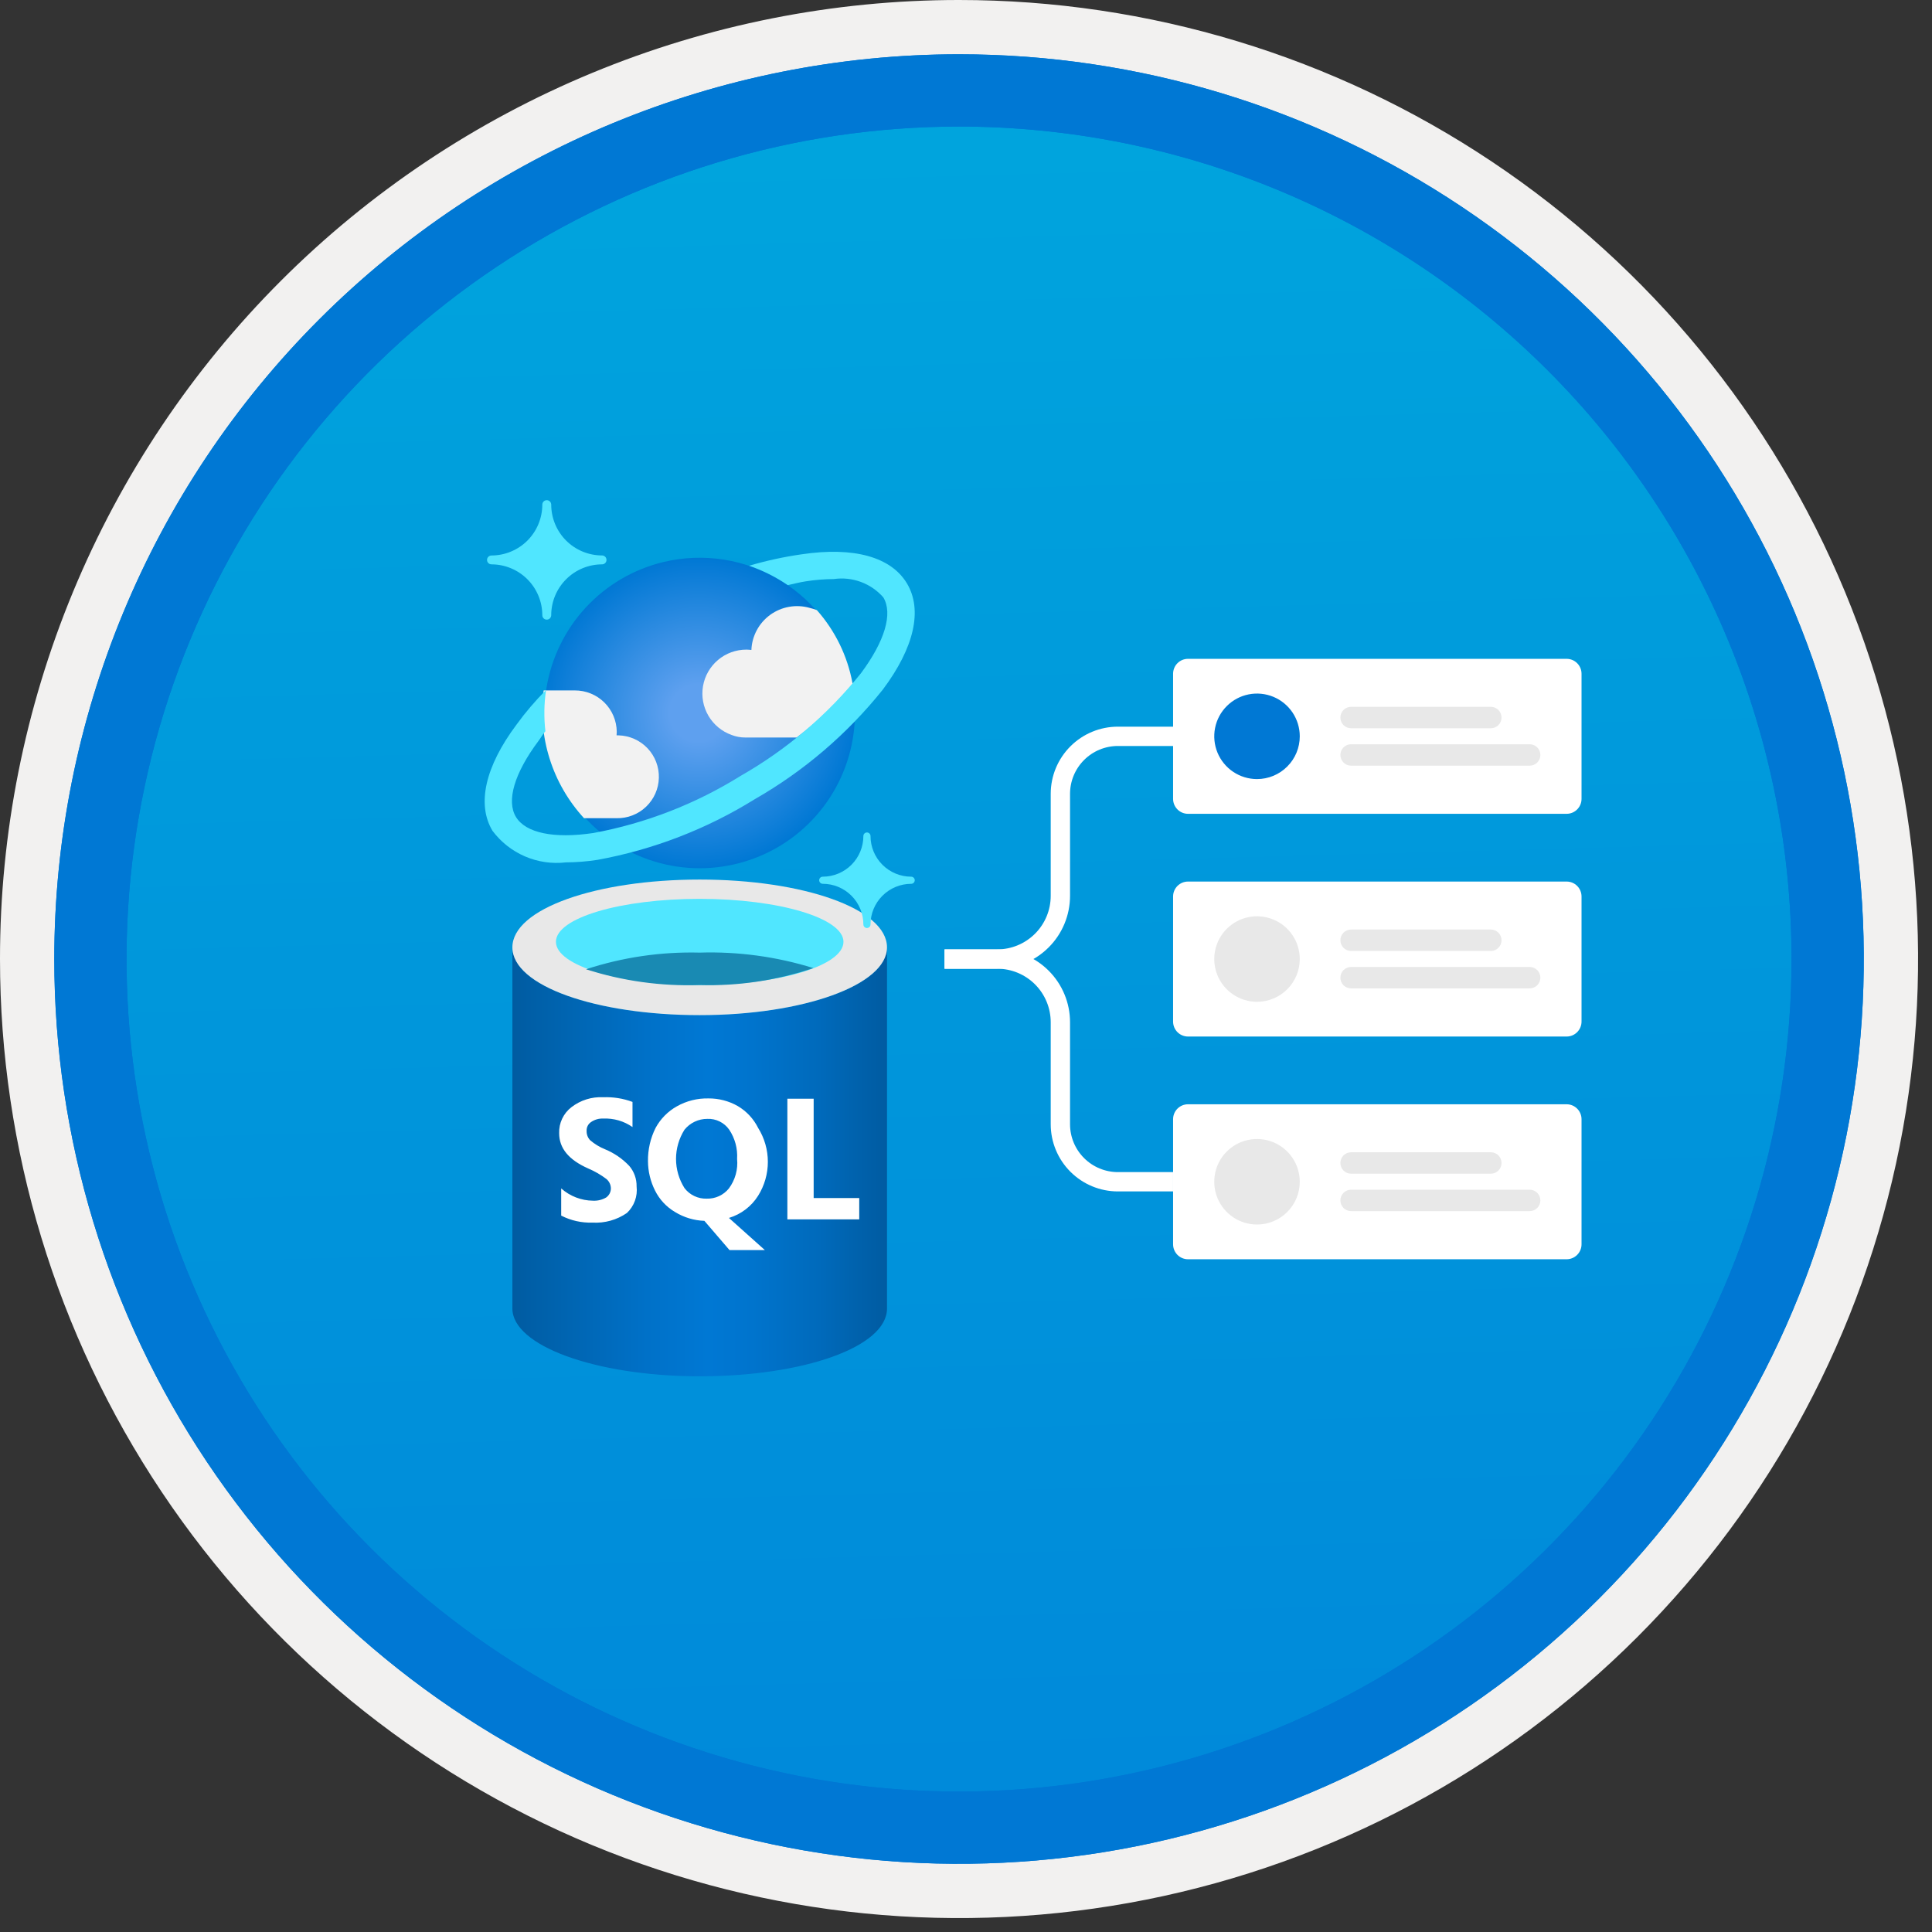 <svg width="100" height="100" viewBox="0 0 100 100" fill="none" xmlns="http://www.w3.org/2000/svg">
<rect x="0" y="0" width="100" height="100" fill="#333333" stroke="none"/>
<g clip-path="url(#clip0_375_4281)">
<path d="M49.64 96.45C40.382 96.45 31.332 93.704 23.634 88.561C15.936 83.417 9.936 76.107 6.393 67.553C2.85 59 1.923 49.588 3.73 40.508C5.536 31.427 9.994 23.087 16.54 16.54C23.087 9.994 31.428 5.535 40.508 3.729C49.588 1.923 59 2.85 67.553 6.393C76.107 9.936 83.418 15.936 88.561 23.634C93.705 31.331 96.45 40.382 96.45 49.64C96.451 55.787 95.24 61.874 92.888 67.554C90.535 73.233 87.088 78.394 82.741 82.74C78.394 87.087 73.234 90.535 67.554 92.888C61.875 95.24 55.787 96.45 49.64 96.45V96.45Z" fill="url(#paint0_linear_375_4281)"/>
<path fill-rule="evenodd" clip-rule="evenodd" d="M95.54 49.64C95.54 58.718 92.848 67.592 87.805 75.141C82.761 82.689 75.592 88.572 67.205 92.046C58.818 95.52 49.589 96.429 40.685 94.658C31.782 92.887 23.603 88.515 17.184 82.096C10.765 75.677 6.393 67.498 4.622 58.594C2.851 49.691 3.76 40.462 7.234 32.075C10.708 23.688 16.591 16.519 24.139 11.475C31.688 6.432 40.562 3.74 49.64 3.74C55.668 3.74 61.636 4.927 67.205 7.234C72.774 9.54 77.834 12.921 82.096 17.184C86.359 21.446 89.739 26.506 92.046 32.075C94.353 37.644 95.54 43.612 95.54 49.64V49.64ZM49.64 -0C59.458 -0 69.055 2.911 77.219 8.366C85.382 13.82 91.744 21.573 95.501 30.643C99.258 39.714 100.242 49.695 98.326 59.324C96.411 68.953 91.683 77.798 84.741 84.741C77.799 91.683 68.954 96.411 59.324 98.326C49.695 100.241 39.714 99.258 30.644 95.501C21.573 91.744 13.82 85.382 8.366 77.218C2.911 69.055 -1.61629e-06 59.458 3.61524e-07 49.64C-0.001 43.121 1.283 36.666 3.777 30.642C6.271 24.62 9.928 19.147 14.537 14.537C19.147 9.928 24.62 6.271 30.643 3.777C36.666 1.283 43.121 -0.001 49.64 -0V-0Z" fill="#F2F1F0"/>
<path fill-rule="evenodd" clip-rule="evenodd" d="M92.73 49.64C92.73 58.162 90.202 66.493 85.468 73.579C80.733 80.666 74.003 86.189 66.129 89.45C58.256 92.711 49.592 93.565 41.233 91.902C32.874 90.239 25.197 86.135 19.17 80.109C13.144 74.083 9.04 66.405 7.378 58.046C5.715 49.688 6.568 41.024 9.83 33.15C13.091 25.276 18.614 18.547 25.7 13.812C32.786 9.077 41.117 6.55 49.64 6.55C55.298 6.55 60.902 7.664 66.13 9.829C71.358 11.995 76.108 15.169 80.11 19.17C84.111 23.171 87.285 27.922 89.45 33.15C91.616 38.378 92.73 43.981 92.73 49.64ZM49.64 2.81C58.902 2.81 67.956 5.557 75.657 10.702C83.358 15.848 89.36 23.162 92.905 31.719C96.449 40.276 97.377 49.692 95.57 58.776C93.763 67.86 89.303 76.204 82.753 82.754C76.204 89.303 67.86 93.763 58.776 95.57C49.691 97.377 40.276 96.45 31.718 92.905C23.161 89.361 15.848 83.359 10.702 75.657C5.556 67.956 2.81 58.902 2.81 49.64C2.811 37.22 7.745 25.31 16.527 16.527C25.309 7.745 37.22 2.811 49.64 2.81V2.81Z" fill="#0078D4"/>
<path fill-rule="evenodd" clip-rule="evenodd" d="M92.73 49.64C92.73 58.162 90.202 66.493 85.468 73.579C80.733 80.665 74.003 86.189 66.129 89.45C58.256 92.711 49.592 93.565 41.233 91.902C32.874 90.239 25.197 86.135 19.17 80.109C13.144 74.083 9.04 66.405 7.378 58.046C5.715 49.688 6.568 41.024 9.83 33.15C13.091 25.276 18.614 18.547 25.7 13.812C32.786 9.077 41.117 6.55 49.64 6.55C55.298 6.55 60.902 7.664 66.13 9.829C71.358 11.995 76.108 15.169 80.11 19.17C84.111 23.171 87.285 27.922 89.45 33.15C91.616 38.378 92.73 43.981 92.73 49.64V49.64ZM49.64 2.81C58.902 2.81 67.956 5.556 75.657 10.702C83.358 15.848 89.36 23.162 92.905 31.719C96.449 40.276 97.377 49.692 95.57 58.776C93.763 67.86 89.303 76.204 82.753 82.754C76.204 89.303 67.86 93.763 58.776 95.57C49.691 97.377 40.276 96.45 31.718 92.905C23.161 89.361 15.848 83.358 10.702 75.657C5.556 67.956 2.81 58.902 2.81 49.64C2.811 37.22 7.745 25.309 16.527 16.527C25.309 7.745 37.22 2.811 49.64 2.81V2.81Z" fill="#0078D4"/>
<path d="M36.216 52.543C30.862 52.543 26.521 51.031 26.521 49.034V67.728C26.521 69.649 30.787 71.207 36.08 71.237H36.216C41.571 71.237 45.911 69.725 45.911 67.728V49.034C45.911 50.986 41.571 52.543 36.216 52.543Z" fill="url(#paint1_linear_375_4281)"/>
<path d="M45.911 49.034C45.911 50.986 41.571 52.543 36.216 52.543C30.862 52.543 26.521 51.031 26.521 49.034C26.521 47.038 30.862 45.526 36.216 45.526C41.571 45.526 45.911 47.038 45.911 49.034" fill="#E8E8E8"/>
<path d="M43.658 48.747C43.658 49.987 40.315 50.986 36.216 50.986C32.117 50.986 28.775 49.987 28.775 48.747C28.775 47.507 32.117 46.524 36.216 46.524C40.315 46.524 43.658 47.522 43.658 48.747" fill="#50E6FF"/>
<path d="M36.216 49.307C34.22 49.256 32.23 49.547 30.333 50.169C32.232 50.779 34.223 51.055 36.216 50.986C38.214 51.044 40.206 50.747 42.1 50.108C40.197 49.516 38.208 49.245 36.216 49.307V49.307Z" fill="#198AB3"/>
<path d="M42.115 62.011V56.869H40.754V63.115H44.474V62.011H42.115ZM31.316 59.486C31.035 59.373 30.774 59.214 30.545 59.017C30.484 58.952 30.436 58.876 30.405 58.793C30.374 58.71 30.36 58.621 30.363 58.533C30.359 58.444 30.377 58.355 30.417 58.276C30.457 58.196 30.516 58.129 30.59 58.079C30.776 57.95 30.999 57.886 31.225 57.897C31.764 57.873 32.296 58.027 32.738 58.336V57.035C32.255 56.855 31.741 56.773 31.225 56.793C30.632 56.762 30.047 56.944 29.577 57.308C29.372 57.466 29.207 57.67 29.097 57.904C28.986 58.138 28.933 58.395 28.942 58.654C28.942 59.425 29.425 60.03 30.454 60.484C30.788 60.626 31.103 60.808 31.392 61.028C31.462 61.088 31.519 61.162 31.558 61.245C31.598 61.329 31.618 61.42 31.619 61.512C31.619 61.604 31.597 61.694 31.555 61.776C31.512 61.858 31.451 61.928 31.377 61.981C31.171 62.102 30.934 62.16 30.696 62.148C30.088 62.142 29.502 61.917 29.047 61.512V62.919C29.547 63.176 30.104 63.301 30.666 63.282C31.3 63.319 31.928 63.144 32.45 62.783C32.635 62.608 32.776 62.393 32.863 62.154C32.95 61.915 32.979 61.659 32.95 61.406C32.957 61.019 32.822 60.643 32.571 60.348C32.218 59.975 31.79 59.682 31.316 59.486V59.486ZM39.241 61.89C39.57 61.364 39.744 60.756 39.744 60.136C39.744 59.516 39.57 58.908 39.241 58.381C39.005 57.909 38.638 57.515 38.183 57.247C37.722 56.986 37.2 56.85 36.67 56.854C36.099 56.841 35.535 56.982 35.037 57.262C34.57 57.523 34.187 57.911 33.933 58.381C33.665 58.916 33.53 59.508 33.539 60.106C33.543 60.631 33.667 61.149 33.902 61.618C34.133 62.085 34.496 62.474 34.946 62.737C35.403 63.016 35.924 63.172 36.459 63.191L37.759 64.704H39.589L37.729 63.04C38.355 62.852 38.893 62.444 39.241 61.89H39.241ZM37.729 61.512C37.591 61.683 37.416 61.82 37.216 61.912C37.017 62.004 36.799 62.048 36.58 62.042C36.358 62.049 36.139 62.003 35.939 61.908C35.739 61.814 35.565 61.673 35.43 61.497C35.144 61.045 34.991 60.52 34.991 59.985C34.991 59.449 35.144 58.925 35.43 58.472C35.572 58.297 35.752 58.155 35.956 58.059C36.16 57.962 36.384 57.912 36.61 57.913C36.831 57.903 37.05 57.949 37.249 58.047C37.447 58.145 37.617 58.291 37.744 58.472C38.042 58.918 38.185 59.449 38.152 59.985C38.205 60.529 38.054 61.073 37.729 61.512H37.729Z" fill="white"/>
<path d="M28.3 32.072C28.27 32.072 28.24 32.067 28.212 32.055C28.184 32.044 28.159 32.027 28.138 32.006C28.116 31.985 28.099 31.96 28.088 31.932C28.076 31.904 28.07 31.875 28.07 31.845V31.842C28.069 31.145 27.791 30.476 27.298 29.983C26.805 29.49 26.137 29.212 25.439 29.211C25.378 29.211 25.32 29.187 25.277 29.144C25.233 29.101 25.209 29.043 25.209 28.982V28.982C25.209 28.921 25.233 28.863 25.276 28.819C25.32 28.776 25.378 28.752 25.439 28.752V28.752C26.137 28.751 26.805 28.473 27.299 27.98C27.792 27.486 28.069 26.817 28.07 26.12C28.069 26.059 28.093 26.001 28.136 25.957C28.179 25.914 28.237 25.89 28.298 25.89H28.3C28.361 25.889 28.419 25.913 28.463 25.956C28.506 25.998 28.53 26.056 28.531 26.117V26.12C28.532 26.817 28.809 27.486 29.302 27.979C29.795 28.472 30.464 28.749 31.161 28.75C31.222 28.75 31.28 28.774 31.324 28.817C31.367 28.859 31.391 28.918 31.392 28.978V28.981C31.392 29.011 31.386 29.041 31.375 29.069C31.363 29.096 31.347 29.122 31.325 29.143C31.304 29.165 31.279 29.182 31.251 29.193C31.224 29.205 31.194 29.211 31.164 29.211H31.161C30.464 29.212 29.795 29.489 29.302 29.983C28.809 30.476 28.531 31.144 28.531 31.842C28.53 31.903 28.506 31.961 28.463 32.005C28.42 32.048 28.361 32.072 28.3 32.072V32.072Z" fill="#50E6FF"/>
<path d="M44.873 48.034C44.849 48.034 44.825 48.029 44.802 48.02C44.78 48.01 44.76 47.997 44.742 47.98C44.725 47.962 44.712 47.942 44.703 47.92C44.693 47.897 44.688 47.873 44.688 47.849V47.849C44.688 47.291 44.466 46.756 44.071 46.362C43.677 45.967 43.142 45.745 42.584 45.745C42.535 45.745 42.489 45.725 42.454 45.691C42.42 45.657 42.4 45.61 42.4 45.562V45.562C42.4 45.537 42.404 45.513 42.414 45.491C42.423 45.468 42.437 45.448 42.454 45.431C42.471 45.414 42.491 45.4 42.514 45.391C42.536 45.382 42.56 45.377 42.584 45.377V45.377C43.142 45.377 43.677 45.155 44.072 44.76C44.466 44.366 44.688 43.831 44.688 43.273C44.688 43.224 44.708 43.177 44.742 43.142C44.777 43.108 44.824 43.088 44.873 43.088V43.088C44.922 43.088 44.969 43.108 45.004 43.142C45.038 43.177 45.058 43.224 45.058 43.273V43.273C45.058 43.831 45.28 44.366 45.674 44.76C46.069 45.155 46.604 45.377 47.162 45.377C47.211 45.377 47.258 45.396 47.292 45.431C47.327 45.465 47.347 45.512 47.347 45.561C47.347 45.61 47.328 45.657 47.293 45.692C47.258 45.727 47.212 45.746 47.163 45.746H47.162C46.604 45.747 46.069 45.969 45.675 46.363C45.28 46.758 45.058 47.292 45.058 47.85C45.057 47.899 45.038 47.946 45.003 47.98C44.969 48.014 44.922 48.034 44.873 48.034V48.034Z" fill="#50E6FF"/>
<path d="M44.032 35.037C44.402 36.583 44.304 38.203 43.752 39.694C43.201 41.184 42.219 42.477 40.933 43.41C39.646 44.343 38.111 44.873 36.523 44.934C34.935 44.994 33.364 44.583 32.01 43.751C30.656 42.919 29.579 41.704 28.915 40.26C28.252 38.816 28.031 37.208 28.281 35.638C28.532 34.069 29.242 32.609 30.322 31.443C31.402 30.277 32.803 29.458 34.349 29.088H34.349C36.422 28.593 38.607 28.942 40.423 30.057C42.239 31.173 43.537 32.964 44.032 35.037Z" fill="url(#paint2_radial_375_4281)"/>
<path d="M31.907 42.35C32.475 42.363 33.026 42.151 33.437 41.76C33.849 41.368 34.089 40.83 34.103 40.262C34.118 39.694 33.907 39.143 33.517 38.731C33.126 38.318 32.588 38.078 32.02 38.062C31.985 38.061 31.949 38.061 31.914 38.061C31.92 38.001 31.923 37.939 31.923 37.878C31.918 37.306 31.686 36.759 31.279 36.358C30.871 35.956 30.32 35.733 29.748 35.736H28.14C27.983 36.924 28.089 38.132 28.45 39.275C28.81 40.418 29.418 41.467 30.229 42.35L31.907 42.35Z" fill="#F2F2F2"/>
<path d="M44.132 35.41C44.133 35.39 44.13 35.371 44.123 35.352C43.864 33.951 43.227 32.647 42.282 31.581C42.159 31.532 42.032 31.492 41.903 31.463C41.559 31.365 41.197 31.347 40.845 31.409C40.492 31.471 40.159 31.612 39.869 31.821C39.579 32.031 39.34 32.304 39.171 32.619C39.002 32.934 38.906 33.283 38.892 33.641C38.805 33.631 38.717 33.625 38.63 33.624C38.093 33.624 37.574 33.813 37.164 34.159C36.754 34.505 36.479 34.984 36.388 35.513C36.297 36.041 36.396 36.585 36.667 37.047C36.938 37.51 37.364 37.862 37.869 38.042C38.095 38.13 38.335 38.175 38.577 38.173H41.235C42.303 37.365 43.275 36.438 44.132 35.41V35.41Z" fill="#F2F2F2"/>
<path d="M46.942 30.195C46.118 28.824 44.192 28.29 41.501 28.69C40.579 28.821 39.668 29.019 38.775 29.282C39.484 29.527 40.157 29.864 40.776 30.286C41.092 30.217 41.408 30.134 41.712 30.089C42.19 30.014 42.673 29.975 43.156 29.972C43.629 29.904 44.111 29.955 44.559 30.121C45.008 30.287 45.407 30.562 45.721 30.921V30.921C46.223 31.757 45.8 33.185 44.561 34.849C42.84 36.992 40.73 38.792 38.343 40.154C36.009 41.61 33.422 42.615 30.717 43.116C28.669 43.422 27.206 43.116 26.704 42.283C26.203 41.45 26.625 40.018 27.864 38.361C28.017 38.156 28.055 38.055 28.23 37.848C28.148 37.138 28.159 36.421 28.264 35.714C27.707 36.272 27.195 36.872 26.732 37.51C25.109 39.68 24.669 41.631 25.491 43.002C25.926 43.583 26.505 44.04 27.172 44.327C27.838 44.614 28.568 44.721 29.289 44.637C29.837 44.634 30.385 44.59 30.927 44.506C33.814 43.979 36.577 42.913 39.07 41.364C41.616 39.907 43.864 37.982 45.696 35.691C47.324 33.517 47.764 31.567 46.942 30.195Z" fill="#50E6FF"/>
<path d="M48.889 49.64H51.613C52.481 49.64 53.313 49.295 53.927 48.681C54.541 48.068 54.885 47.235 54.885 46.367V41.089C54.885 40.3 55.199 39.542 55.758 38.984C56.316 38.425 57.073 38.112 57.863 38.112H60.983" stroke="white" stroke-miterlimit="10"/>
<path d="M48.889 49.64H51.613C52.481 49.64 53.313 49.984 53.927 50.598C54.541 51.212 54.885 52.044 54.885 52.912V58.19C54.885 58.98 55.199 59.737 55.758 60.296C56.316 60.854 57.073 61.168 57.863 61.168H60.719" stroke="white" stroke-miterlimit="10"/>
<path d="M81.087 34.101H61.492C61.065 34.101 60.719 34.447 60.719 34.874V41.349C60.719 41.776 61.065 42.123 61.492 42.123H81.087C81.514 42.123 81.86 41.776 81.86 41.349V34.874C81.86 34.447 81.514 34.101 81.087 34.101Z" fill="white"/>
<path fill-rule="evenodd" clip-rule="evenodd" d="M65.063 40.325C64.625 40.325 64.197 40.195 63.833 39.952C63.469 39.709 63.186 39.363 63.018 38.959C62.851 38.554 62.807 38.109 62.892 37.68C62.977 37.251 63.188 36.856 63.498 36.547C63.807 36.237 64.202 36.026 64.631 35.941C65.06 35.856 65.505 35.9 65.909 36.067C66.314 36.235 66.659 36.518 66.903 36.882C67.146 37.246 67.276 37.674 67.276 38.112C67.276 38.699 67.043 39.261 66.627 39.676C66.212 40.092 65.65 40.325 65.063 40.325Z" fill="#0078D4"/>
<path d="M69.932 36.585H77.165C77.238 36.585 77.31 36.599 77.377 36.627C77.445 36.655 77.506 36.696 77.557 36.747C77.609 36.799 77.649 36.86 77.677 36.927C77.705 36.995 77.719 37.067 77.719 37.139C77.719 37.212 77.705 37.284 77.677 37.352C77.649 37.419 77.609 37.48 77.557 37.532C77.506 37.583 77.445 37.624 77.377 37.652C77.31 37.68 77.238 37.694 77.165 37.694H69.932C69.86 37.694 69.787 37.68 69.72 37.652C69.653 37.624 69.592 37.583 69.54 37.532C69.489 37.48 69.448 37.419 69.42 37.352C69.392 37.284 69.378 37.212 69.378 37.139V37.139C69.378 36.992 69.436 36.851 69.54 36.747C69.644 36.643 69.785 36.585 69.932 36.585Z" fill="#E8E8E8"/>
<path d="M69.932 38.522H79.175C79.248 38.522 79.32 38.536 79.387 38.564C79.454 38.592 79.516 38.633 79.567 38.684C79.618 38.736 79.659 38.797 79.687 38.864C79.715 38.932 79.729 39.004 79.729 39.077V39.077C79.729 39.224 79.671 39.365 79.567 39.469C79.463 39.573 79.322 39.631 79.175 39.631H69.932C69.785 39.631 69.644 39.573 69.54 39.469C69.436 39.365 69.378 39.224 69.378 39.077V39.077C69.378 39.004 69.392 38.932 69.42 38.864C69.448 38.797 69.489 38.736 69.54 38.684C69.592 38.633 69.653 38.592 69.72 38.564C69.787 38.536 69.86 38.522 69.932 38.522V38.522Z" fill="#E8E8E8"/>
<path d="M81.087 57.157H61.492C61.065 57.157 60.719 57.503 60.719 57.93V64.405C60.719 64.832 61.065 65.179 61.492 65.179H81.087C81.514 65.179 81.86 64.832 81.86 64.405V57.93C81.86 57.503 81.514 57.157 81.087 57.157Z" fill="white"/>
<path fill-rule="evenodd" clip-rule="evenodd" d="M65.063 63.381C64.625 63.381 64.197 63.251 63.833 63.008C63.469 62.765 63.186 62.419 63.018 62.015C62.851 61.61 62.807 61.165 62.892 60.736C62.977 60.307 63.188 59.912 63.498 59.603C63.807 59.293 64.202 59.083 64.631 58.997C65.06 58.912 65.505 58.956 65.909 59.123C66.314 59.291 66.659 59.574 66.903 59.938C67.146 60.302 67.276 60.73 67.276 61.168C67.276 61.755 67.043 62.318 66.627 62.733C66.212 63.148 65.65 63.381 65.063 63.381Z" fill="#E8E8E8"/>
<path d="M69.932 59.641H77.165C77.238 59.641 77.31 59.655 77.377 59.683C77.445 59.711 77.506 59.752 77.557 59.803C77.609 59.855 77.649 59.916 77.677 59.983C77.705 60.051 77.719 60.123 77.719 60.196V60.196C77.719 60.343 77.661 60.484 77.557 60.588C77.453 60.692 77.312 60.75 77.165 60.75H69.932C69.785 60.75 69.644 60.692 69.54 60.588C69.436 60.484 69.378 60.343 69.378 60.196V60.196C69.378 60.123 69.392 60.051 69.42 59.983C69.448 59.916 69.489 59.855 69.54 59.803C69.592 59.752 69.653 59.711 69.72 59.683C69.787 59.655 69.86 59.641 69.932 59.641Z" fill="#E8E8E8"/>
<path d="M69.932 61.578H79.175C79.322 61.578 79.463 61.637 79.567 61.741C79.671 61.844 79.729 61.986 79.729 62.133V62.133C79.729 62.205 79.715 62.278 79.687 62.345C79.659 62.412 79.618 62.473 79.567 62.525C79.516 62.576 79.454 62.617 79.387 62.645C79.32 62.673 79.248 62.687 79.175 62.687H69.932C69.86 62.687 69.787 62.673 69.72 62.645C69.653 62.617 69.592 62.576 69.54 62.525C69.489 62.473 69.448 62.412 69.42 62.345C69.392 62.278 69.378 62.205 69.378 62.133V62.133C69.378 61.986 69.436 61.844 69.54 61.741C69.644 61.637 69.785 61.578 69.932 61.578V61.578Z" fill="#E8E8E8"/>
<path d="M81.087 45.629H61.492C61.065 45.629 60.719 45.975 60.719 46.402V52.877C60.719 53.304 61.065 53.651 61.492 53.651H81.087C81.514 53.651 81.86 53.304 81.86 52.877V46.402C81.86 45.975 81.514 45.629 81.087 45.629Z" fill="white"/>
<path fill-rule="evenodd" clip-rule="evenodd" d="M65.063 51.853C64.625 51.853 64.197 51.723 63.833 51.48C63.469 51.236 63.186 50.891 63.018 50.486C62.851 50.082 62.807 49.637 62.892 49.208C62.977 48.779 63.188 48.384 63.498 48.075C63.807 47.765 64.202 47.555 64.631 47.469C65.06 47.384 65.505 47.428 65.909 47.595C66.314 47.763 66.659 48.046 66.903 48.41C67.146 48.774 67.276 49.202 67.276 49.64C67.276 50.227 67.043 50.789 66.627 51.205C66.212 51.62 65.65 51.853 65.063 51.853Z" fill="#E8E8E8"/>
<path d="M69.932 48.113H77.165C77.312 48.113 77.453 48.172 77.557 48.275C77.661 48.379 77.719 48.52 77.719 48.667V48.667C77.719 48.74 77.705 48.812 77.677 48.88C77.649 48.947 77.609 49.008 77.557 49.059C77.506 49.111 77.445 49.152 77.377 49.18C77.31 49.208 77.238 49.222 77.165 49.222H69.932C69.86 49.222 69.787 49.208 69.72 49.18C69.653 49.152 69.592 49.111 69.54 49.059C69.489 49.008 69.448 48.947 69.42 48.88C69.392 48.812 69.378 48.74 69.378 48.667V48.667C69.378 48.52 69.436 48.379 69.54 48.275C69.644 48.172 69.785 48.113 69.932 48.113V48.113Z" fill="#E8E8E8"/>
<path d="M69.932 50.05H79.175C79.248 50.05 79.32 50.064 79.387 50.092C79.454 50.12 79.516 50.161 79.567 50.212C79.618 50.264 79.659 50.325 79.687 50.392C79.715 50.46 79.729 50.532 79.729 50.605C79.729 50.752 79.671 50.893 79.567 50.997C79.463 51.101 79.322 51.159 79.175 51.159H69.932C69.785 51.159 69.644 51.101 69.54 50.997C69.436 50.893 69.378 50.752 69.378 50.605V50.605C69.378 50.532 69.392 50.46 69.42 50.392C69.448 50.325 69.489 50.264 69.54 50.212C69.592 50.161 69.653 50.12 69.72 50.092C69.787 50.064 69.86 50.05 69.932 50.05V50.05Z" fill="#E8E8E8"/>
</g>
<defs>
<linearGradient id="paint0_linear_375_4281" x1="47.87" y1="-15.153" x2="51.852" y2="130.615" gradientUnits="userSpaceOnUse">
<stop stop-color="#00ABDE"/>
<stop offset="1" stop-color="#007ED8"/>
</linearGradient>
<linearGradient id="paint1_linear_375_4281" x1="26.521" y1="60.136" x2="45.911" y2="60.136" gradientUnits="userSpaceOnUse">
<stop stop-color="#005BA1"/>
<stop offset="0.07" stop-color="#0060A9"/>
<stop offset="0.36" stop-color="#0071C8"/>
<stop offset="0.52" stop-color="#0078D4"/>
<stop offset="0.64" stop-color="#0074CD"/>
<stop offset="0.82" stop-color="#006ABB"/>
<stop offset="1" stop-color="#005BA1"/>
</linearGradient>
<radialGradient id="paint2_radial_375_4281" cx="0" cy="0" r="1" gradientUnits="userSpaceOnUse" gradientTransform="translate(36.155 36.904) scale(8.078 8.008)">
<stop offset="0.183" stop-color="#5EA0EF"/>
<stop offset="1" stop-color="#0078D4"/>
</radialGradient>
<clipPath id="clip0_375_4281">
<rect width="99.28" height="99.28" fill="white"/>
</clipPath>
</defs>
</svg>
